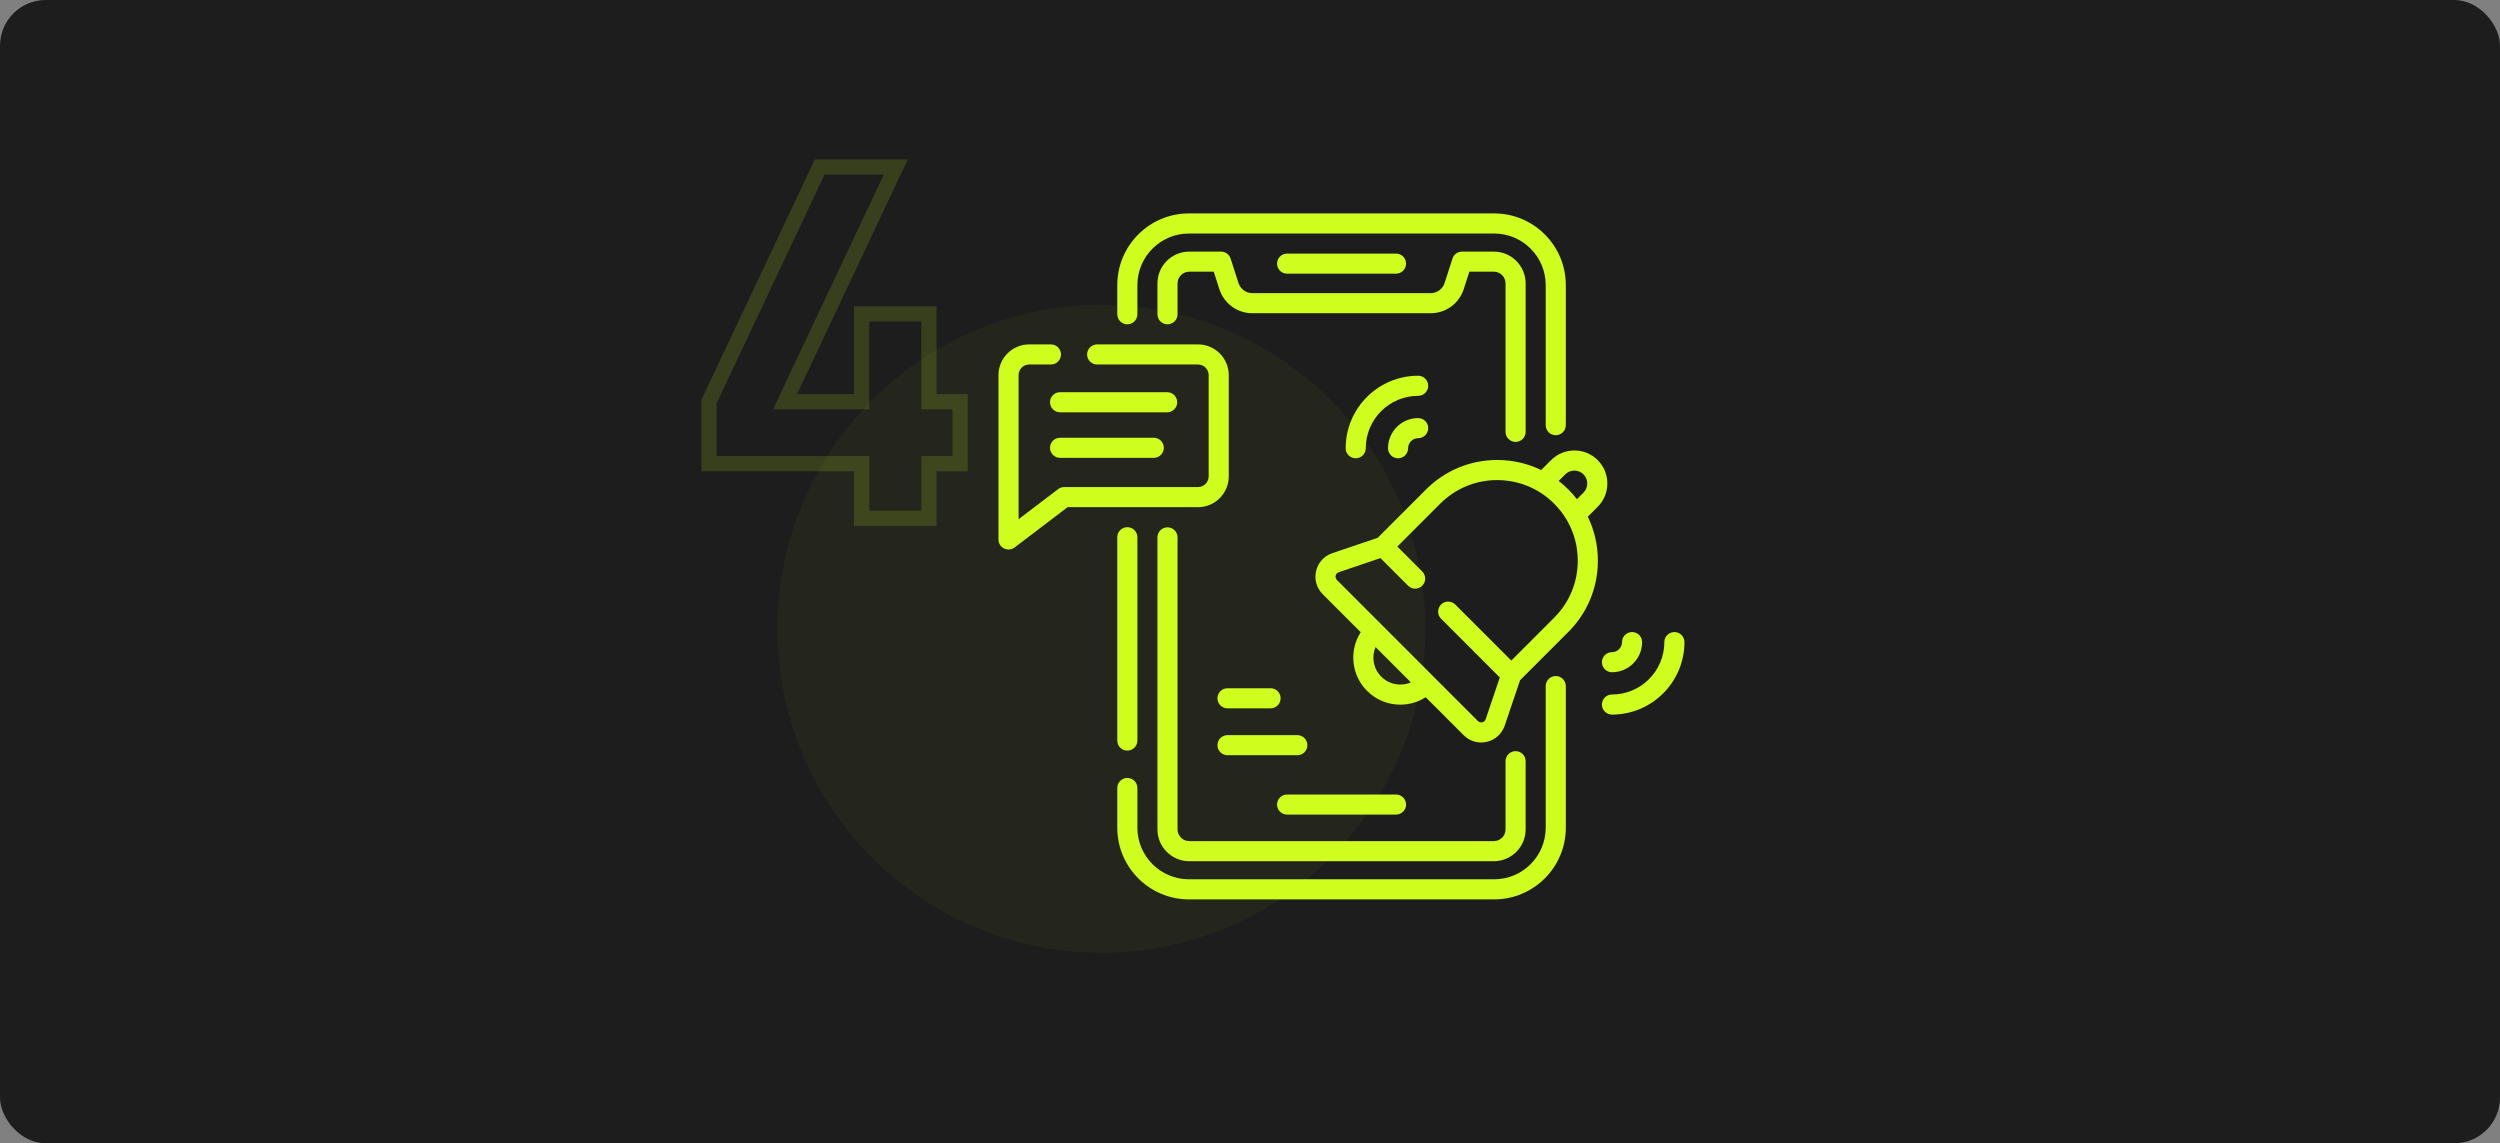 <svg width="328" height="150" viewBox="0 0 328 150" fill="none" xmlns="http://www.w3.org/2000/svg">
<rect x="0" y="0" width="328" height="150" fill="#808080" stroke="none"/>
<rect width="328" height="150" rx="6" fill="#1D1D1D"/>
<mask id="mask0_6393_14752" style="mask-type:alpha" maskUnits="userSpaceOnUse" x="0" y="0" width="328" height="150">
<rect width="328" height="150" rx="6" fill="#1D1D1D"/>
</mask>
<g mask="url(#mask0_6393_14752)">
</g>
<circle cx="144.5" cy="82.5" r="42.5" fill="#CEFD1E" fill-opacity="0.04"/>
<path d="M113.045 68H112.045V69H113.045V68ZM113.045 60.832H114.045V59.832H113.045V60.832ZM93.013 60.832H92.013V61.832H93.013V60.832ZM93.013 52.704L92.108 52.277L92.013 52.48V52.704H93.013ZM107.541 21.92V20.92H106.907L106.636 21.493L107.541 21.92ZM117.525 21.92L118.429 22.347L119.102 20.92H117.525V21.92ZM102.997 52.704L102.092 52.277L101.419 53.704H102.997V52.704ZM113.045 52.704V53.704H114.045V52.704H113.045ZM113.045 41.184V40.184H112.045V41.184H113.045ZM121.877 41.184H122.877V40.184H121.877V41.184ZM121.877 52.704H120.877V53.704H121.877V52.704ZM125.972 52.704H126.972V51.704H125.972V52.704ZM125.972 60.832V61.832H126.972V60.832H125.972ZM121.877 60.832V59.832H120.877V60.832H121.877ZM121.877 68V69H122.877V68H121.877ZM114.045 68V60.832H112.045V68H114.045ZM113.045 59.832H93.013V61.832H113.045V59.832ZM94.013 60.832V52.704H92.013V60.832H94.013ZM93.917 53.131L108.445 22.347L106.636 21.493L92.108 52.277L93.917 53.131ZM107.541 22.92H117.525V20.92H107.541V22.92ZM116.62 21.493L102.092 52.277L103.901 53.131L118.429 22.347L116.62 21.493ZM102.997 53.704H113.045V51.704H102.997V53.704ZM114.045 52.704V41.184H112.045V52.704H114.045ZM113.045 42.184H121.877V40.184H113.045V42.184ZM120.877 41.184V52.704H122.877V41.184H120.877ZM121.877 53.704H125.972V51.704H121.877V53.704ZM124.972 52.704V60.832H126.972V52.704H124.972ZM125.972 59.832H121.877V61.832H125.972V59.832ZM120.877 60.832V68H122.877V60.832H120.877ZM121.877 67H113.045V69H121.877V67Z" fill="#CEFD1E" fill-opacity="0.15"/>
<path d="M146.588 70.484V97.162C146.588 97.89 147.178 98.48 147.906 98.48C148.635 98.48 149.225 97.89 149.225 97.162V70.484C149.225 69.756 148.635 69.166 147.906 69.166C147.178 69.166 146.588 69.756 146.588 70.484Z" fill="#CEFD1E"/>
<path d="M204.117 88.696C203.389 88.696 202.799 89.287 202.799 90.015V108.596C202.799 112.327 199.765 115.363 196.037 115.363H155.987C152.258 115.363 149.225 112.327 149.225 108.596V103.387C149.225 102.659 148.635 102.069 147.906 102.069C147.178 102.069 146.588 102.659 146.588 103.387V108.596C146.588 113.781 150.804 118 155.987 118H196.037C201.219 118 205.435 113.781 205.435 108.596V90.015C205.435 89.287 204.845 88.696 204.117 88.696Z" fill="#CEFD1E"/>
<path d="M147.906 42.55C148.635 42.55 149.225 41.96 149.225 41.232V37.404C149.225 33.673 152.258 30.637 155.987 30.637H196.037C199.765 30.637 202.799 33.673 202.799 37.404V55.783C202.799 56.511 203.389 57.101 204.117 57.101C204.845 57.101 205.435 56.511 205.435 55.783V37.404C205.435 32.219 201.219 28 196.036 28H155.986C150.804 28 146.588 32.219 146.588 37.404V41.232C146.588 41.96 147.178 42.55 147.906 42.55Z" fill="#CEFD1E"/>
<path d="M198.846 57.98C199.575 57.98 200.165 57.39 200.165 56.662V37.185C200.165 34.883 198.293 33.01 195.991 33.01H191.82C191.248 33.01 190.741 33.379 190.565 33.924L189.532 37.129C189.276 37.924 188.542 38.459 187.707 38.459H164.315C163.48 38.459 162.746 37.924 162.49 37.128L161.457 33.924C161.281 33.379 160.774 33.01 160.202 33.01H156.031C153.729 33.01 151.857 34.883 151.857 37.185V41.232C151.857 41.96 152.447 42.55 153.175 42.55C153.904 42.55 154.494 41.96 154.494 41.232V37.185C154.494 36.337 155.183 35.647 156.031 35.647H159.242L159.98 37.937C160.589 39.826 162.331 41.096 164.315 41.096H187.707C189.691 41.096 191.433 39.826 192.042 37.937L192.78 35.647H195.991C196.838 35.647 197.528 36.337 197.528 37.185V56.662C197.528 57.39 198.118 57.98 198.846 57.98Z" fill="#CEFD1E"/>
<path d="M153.175 69.186C152.447 69.186 151.857 69.777 151.857 70.505V108.815C151.857 111.118 153.729 112.991 156.031 112.991H195.991C198.292 112.991 200.164 111.118 200.164 108.815V99.867C200.164 99.139 199.574 98.549 198.846 98.549C198.118 98.549 197.528 99.139 197.528 99.867V108.815C197.528 109.664 196.838 110.354 195.991 110.354H156.031C155.183 110.354 154.494 109.664 154.494 108.815V70.505C154.494 69.777 153.904 69.186 153.175 69.186Z" fill="#CEFD1E"/>
<path d="M183.158 35.907C183.886 35.907 184.476 35.317 184.476 34.589C184.476 33.861 183.886 33.27 183.158 33.27H168.868C168.139 33.27 167.549 33.861 167.549 34.589C167.549 35.317 168.139 35.907 168.868 35.907H183.158Z" fill="#CEFD1E"/>
<path d="M183.158 104.24H168.868C168.139 104.24 167.549 104.831 167.549 105.559C167.549 106.287 168.139 106.877 168.868 106.877H183.158C183.886 106.877 184.476 106.287 184.476 105.559C184.476 104.831 183.886 104.24 183.158 104.24Z" fill="#CEFD1E"/>
<path d="M161.212 62.508V49.216C161.212 46.994 159.405 45.185 157.183 45.185H143.946C143.217 45.185 142.627 45.776 142.627 46.504C142.627 47.232 143.217 47.822 143.946 47.822H157.183C157.951 47.822 158.575 48.447 158.575 49.216V62.508C158.575 63.277 157.951 63.902 157.183 63.902H139.628C139.34 63.902 139.06 63.996 138.831 64.171L133.637 68.119V49.216C133.637 48.447 134.261 47.822 135.029 47.822H137.882C138.61 47.822 139.2 47.232 139.2 46.504C139.2 45.776 138.61 45.185 137.882 45.185H135.029C132.807 45.185 131 46.994 131 49.216V70.778C131 71.279 131.284 71.736 131.733 71.959C131.918 72.051 132.119 72.096 132.318 72.096C132.601 72.096 132.882 72.005 133.116 71.827L140.073 66.539H157.183C159.405 66.539 161.212 64.731 161.212 62.508Z" fill="#CEFD1E"/>
<path d="M154.451 52.775C154.451 52.047 153.861 51.457 153.133 51.457H139.081C138.352 51.457 137.762 52.047 137.762 52.775C137.762 53.504 138.352 54.094 139.081 54.094H153.133C153.861 54.094 154.451 53.504 154.451 52.775Z" fill="#CEFD1E"/>
<path d="M139.081 57.434C138.352 57.434 137.762 58.024 137.762 58.752C137.762 59.48 138.352 60.07 139.081 60.07H151.377C152.105 60.07 152.695 59.48 152.695 58.752C152.695 58.024 152.105 57.434 151.377 57.434H139.081Z" fill="#CEFD1E"/>
<path d="M209.619 66.494C211.307 64.806 211.307 62.06 209.619 60.372C208.802 59.554 207.715 59.103 206.559 59.103C205.402 59.103 204.315 59.554 203.498 60.372L202.201 61.669C200.426 60.805 198.464 60.35 196.432 60.35C192.903 60.35 189.586 61.724 187.091 64.22L180.753 70.56L174.798 72.577C173.725 72.94 172.931 73.815 172.673 74.918C172.415 76.021 172.74 77.159 173.541 77.96L178.525 82.946C176.994 85.334 177.271 88.555 179.357 90.642C180.523 91.808 182.072 92.45 183.72 92.45C184.92 92.45 186.067 92.11 187.052 91.476L192.036 96.461C192.656 97.081 193.476 97.415 194.327 97.415C194.575 97.415 194.826 97.387 195.074 97.329C196.178 97.071 197.054 96.277 197.418 95.204C197.418 95.204 197.418 95.203 197.418 95.203L199.434 89.247L205.772 82.907C208.267 80.413 209.641 77.095 209.641 73.564C209.641 71.531 209.185 69.568 208.322 67.792L209.619 66.494ZM205.362 62.236C205.682 61.916 206.107 61.74 206.559 61.74C207.01 61.74 207.435 61.916 207.755 62.236C208.414 62.896 208.414 63.97 207.755 64.63L206.893 65.492C206.549 65.048 206.175 64.623 205.772 64.22C205.369 63.816 204.944 63.442 204.5 63.099L205.362 62.236ZM183.72 89.813C182.777 89.813 181.889 89.446 181.222 88.778C180.173 87.729 179.922 86.179 180.47 84.891L185.109 89.531C184.676 89.716 184.206 89.813 183.72 89.813ZM203.907 81.042L198.285 86.667L190.932 79.313C190.418 78.798 189.583 78.798 189.068 79.313C188.553 79.827 188.553 80.662 189.068 81.177L196.773 88.884L194.921 94.357C194.825 94.641 194.601 94.732 194.476 94.761C194.351 94.79 194.111 94.807 193.901 94.597L175.406 76.096C175.194 75.884 175.212 75.643 175.241 75.518C175.27 75.393 175.361 75.17 175.643 75.075L181.115 73.221L184.736 76.843C184.993 77.101 185.33 77.23 185.668 77.23C186.005 77.23 186.343 77.101 186.6 76.844C187.115 76.329 187.115 75.494 186.6 74.979L183.332 71.71L188.956 66.084C190.953 64.087 193.608 62.986 196.432 62.986C198.316 62.986 200.124 63.476 201.713 64.395C201.752 64.421 201.792 64.445 201.833 64.466C202.58 64.911 203.277 65.453 203.907 66.084C204.539 66.716 205.081 67.414 205.527 68.163C205.547 68.201 205.569 68.239 205.594 68.276C206.514 69.866 207.004 71.677 207.004 73.563C207.004 76.39 205.904 79.046 203.907 81.042Z" fill="#CEFD1E"/>
<path d="M186.063 54.853C183.882 54.853 182.108 56.628 182.108 58.809C182.108 59.537 182.698 60.127 183.427 60.127C184.155 60.127 184.745 59.537 184.745 58.809C184.745 58.082 185.336 57.49 186.063 57.49C186.791 57.49 187.381 56.9 187.381 56.172C187.381 55.444 186.791 54.853 186.063 54.853Z" fill="#CEFD1E"/>
<path d="M186.062 49.297C180.819 49.297 176.553 53.564 176.553 58.808C176.553 59.536 177.143 60.126 177.872 60.126C178.6 60.126 179.19 59.536 179.19 58.808C179.19 55.017 182.273 51.934 186.062 51.934C186.79 51.934 187.38 51.343 187.38 50.615C187.38 49.887 186.79 49.297 186.062 49.297Z" fill="#CEFD1E"/>
<path d="M210.173 86.881C210.173 87.609 210.763 88.199 211.491 88.199C213.672 88.199 215.446 86.425 215.446 84.244C215.446 83.516 214.855 82.926 214.127 82.926C213.399 82.926 212.809 83.516 212.809 84.244C212.809 84.971 212.218 85.562 211.491 85.562C210.763 85.562 210.173 86.153 210.173 86.881Z" fill="#CEFD1E"/>
<path d="M219.682 82.926C218.953 82.926 218.363 83.516 218.363 84.244C218.363 88.035 215.281 91.119 211.491 91.119C210.763 91.119 210.173 91.709 210.173 92.437C210.173 93.165 210.763 93.755 211.491 93.755C216.734 93.755 221 89.489 221 84.244C221 83.516 220.41 82.926 219.682 82.926Z" fill="#CEFD1E"/>
<path d="M161.049 92.934H166.699C167.427 92.934 168.017 92.343 168.017 91.615C168.017 90.887 167.427 90.297 166.699 90.297H161.049C160.321 90.297 159.73 90.887 159.73 91.615C159.73 92.343 160.321 92.934 161.049 92.934Z" fill="#CEFD1E"/>
<path d="M170.209 96.449H161.049C160.321 96.449 159.73 97.04 159.73 97.768C159.73 98.496 160.321 99.086 161.049 99.086H170.209C170.938 99.086 171.528 98.496 171.528 97.768C171.528 97.04 170.937 96.449 170.209 96.449Z" fill="#CEFD1E"/>
</svg>
